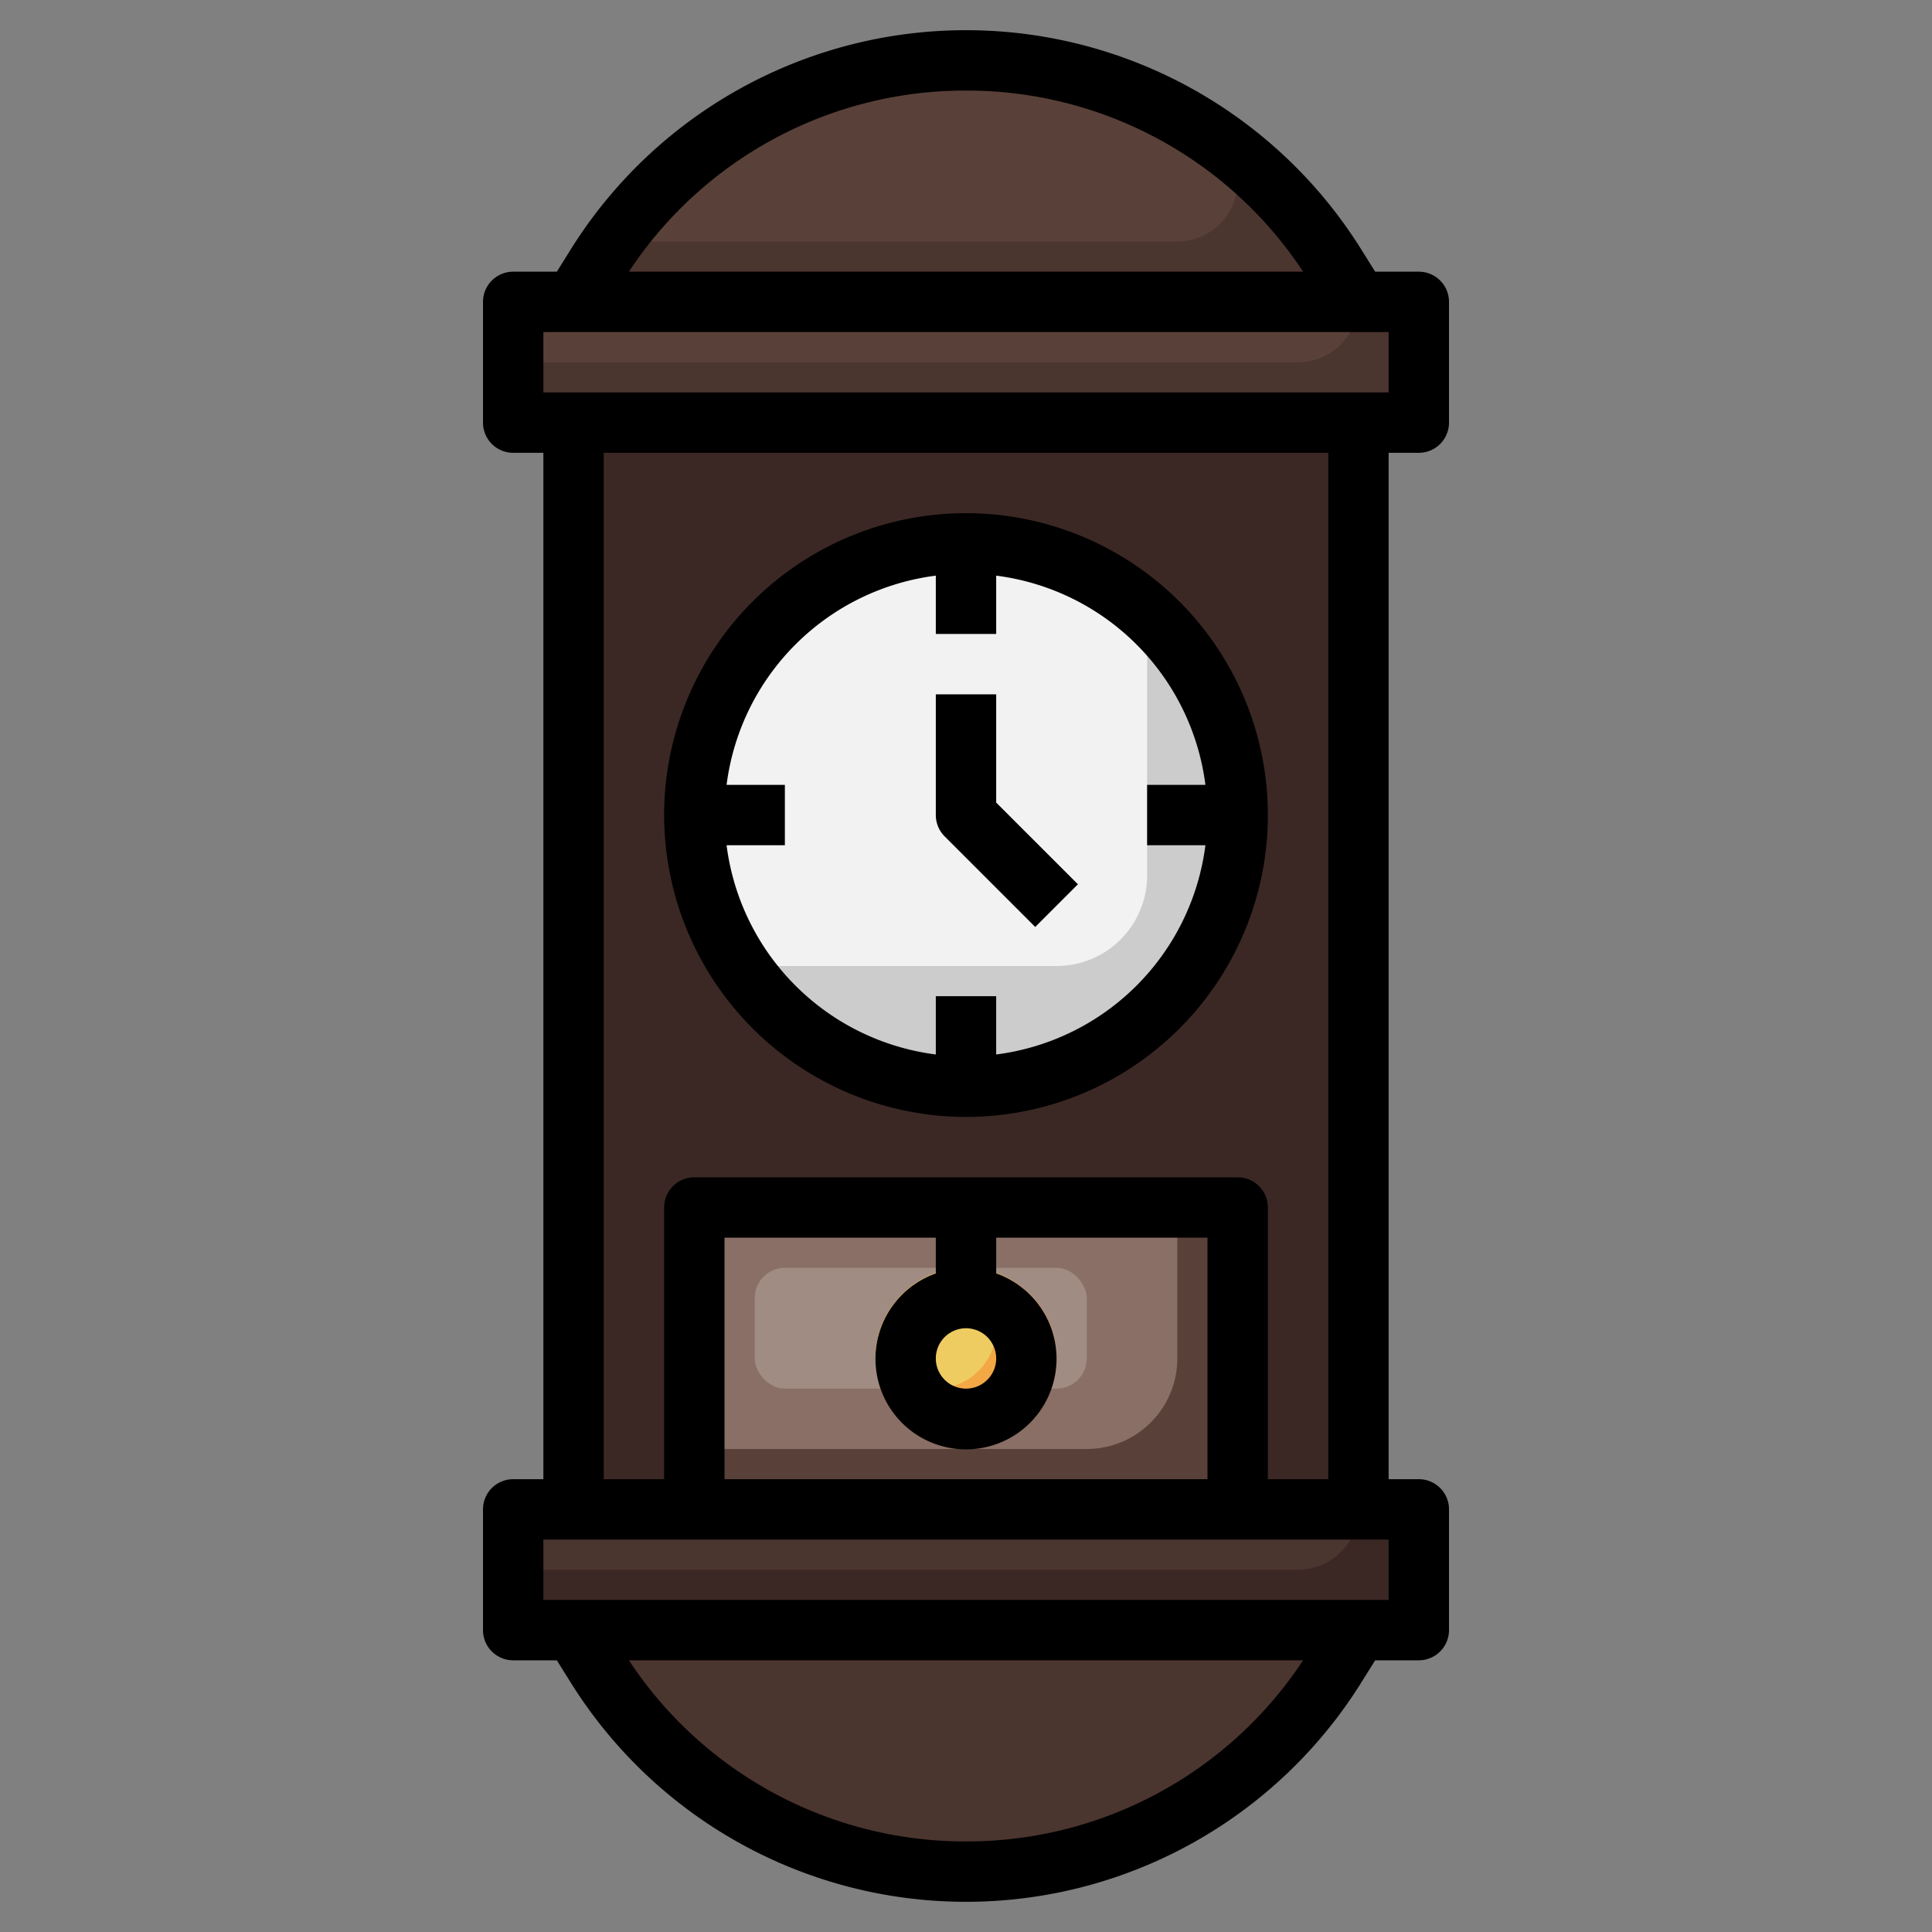 <svg id="Layer_3" height="512" viewBox="0 0 64 64" width="512" xmlns="http://www.w3.org/2000/svg" data-name="Layer 3"><rect x="0" y="0" width="64" height="64" fill="#808080" stroke="none"/><path d="m19 14h26v36h-26z" fill="#3b2824"/><circle cx="32" cy="27" fill="#ccc" r="9"/><path d="m32 18a9 9 0 0 0 -7.482 14h10.482a3 3 0 0 0 3-3v-8.695a8.955 8.955 0 0 0 -6-2.305z" fill="#f2f2f2"/><path d="m23 40h18v10h-18z" fill="#594139"/><path d="m23 40v8h13a3 3 0 0 0 3-3v-5z" fill="#896f65"/><rect fill="#a18c84" height="4" rx="1" width="11" x="25" y="42"/><circle cx="32" cy="45" fill="#f3a845" r="3"/><path d="m32 42a3 3 0 0 0 -3 3 2.962 2.962 0 0 0 .184 1h1.816a2 2 0 0 0 2-2v-1.816a2.962 2.962 0 0 0 -1-.184z" fill="#eecc61"/><g fill="#4b352f"><path d="m17 10h30v4h-30z"/><path d="m44.24 8.784a14.434 14.434 0 0 0 -24.48 0l-.76 1.216h26z"/><path d="m19 54 .76 1.216a14.434 14.434 0 0 0 24.48 0l.76-1.216z"/></g><path d="m17 12h26a2 2 0 0 0 2-2h-28z" fill="#594139"/><path d="m39 8a2 2 0 0 0 2-2v-.843a14.422 14.422 0 0 0 -20.713 2.843z" fill="#594139"/><path d="m17 50h30v4h-30z" fill="#3b2824"/><path d="m17 52h26a2 2 0 0 0 2-2h-28z" fill="#4b352f"/><path d="m47 15a1 1 0 0 0 1-1v-4a1 1 0 0 0 -1-1h-1.446l-.466-.746a15.434 15.434 0 0 0 -26.176 0l-.466.746h-1.446a1 1 0 0 0 -1 1v4a1 1 0 0 0 1 1h1v34h-1a1 1 0 0 0 -1 1v4a1 1 0 0 0 1 1h1.446l.466.746a15.434 15.434 0 0 0 26.176 0l.466-.746h1.446a1 1 0 0 0 1-1v-4a1 1 0 0 0 -1-1h-1v-34zm-15-12a13.341 13.341 0 0 1 11.167 6h-22.334a13.341 13.341 0 0 1 11.167-6zm-14 8h28v2h-28zm14 50a13.341 13.341 0 0 1 -11.167-6h22.334a13.341 13.341 0 0 1 -11.167 6zm14-8h-28v-2h28zm-13-8a1 1 0 1 1 -1-1 1 1 0 0 1 1 1zm-2-2.816a3 3 0 1 0 2 0v-1.184h7v8h-16v-8h7zm13 6.816h-2v-9a1 1 0 0 0 -1-1h-18a1 1 0 0 0 -1 1v9h-2v-34h24z"/><path d="m32 37a10 10 0 1 0 -10-10 10.011 10.011 0 0 0 10 10zm-1-17.931v1.931h2v-1.931a8.008 8.008 0 0 1 6.931 6.931h-1.931v2h1.931a8.008 8.008 0 0 1 -6.931 6.931v-1.931h-2v1.931a8.008 8.008 0 0 1 -6.931-6.931h1.931v-2h-1.931a8.008 8.008 0 0 1 6.931-6.931z"/><path d="m34.293 30.707 1.414-1.414-2.707-2.707v-3.586h-2v4a1 1 0 0 0 .293.707z"/></svg>